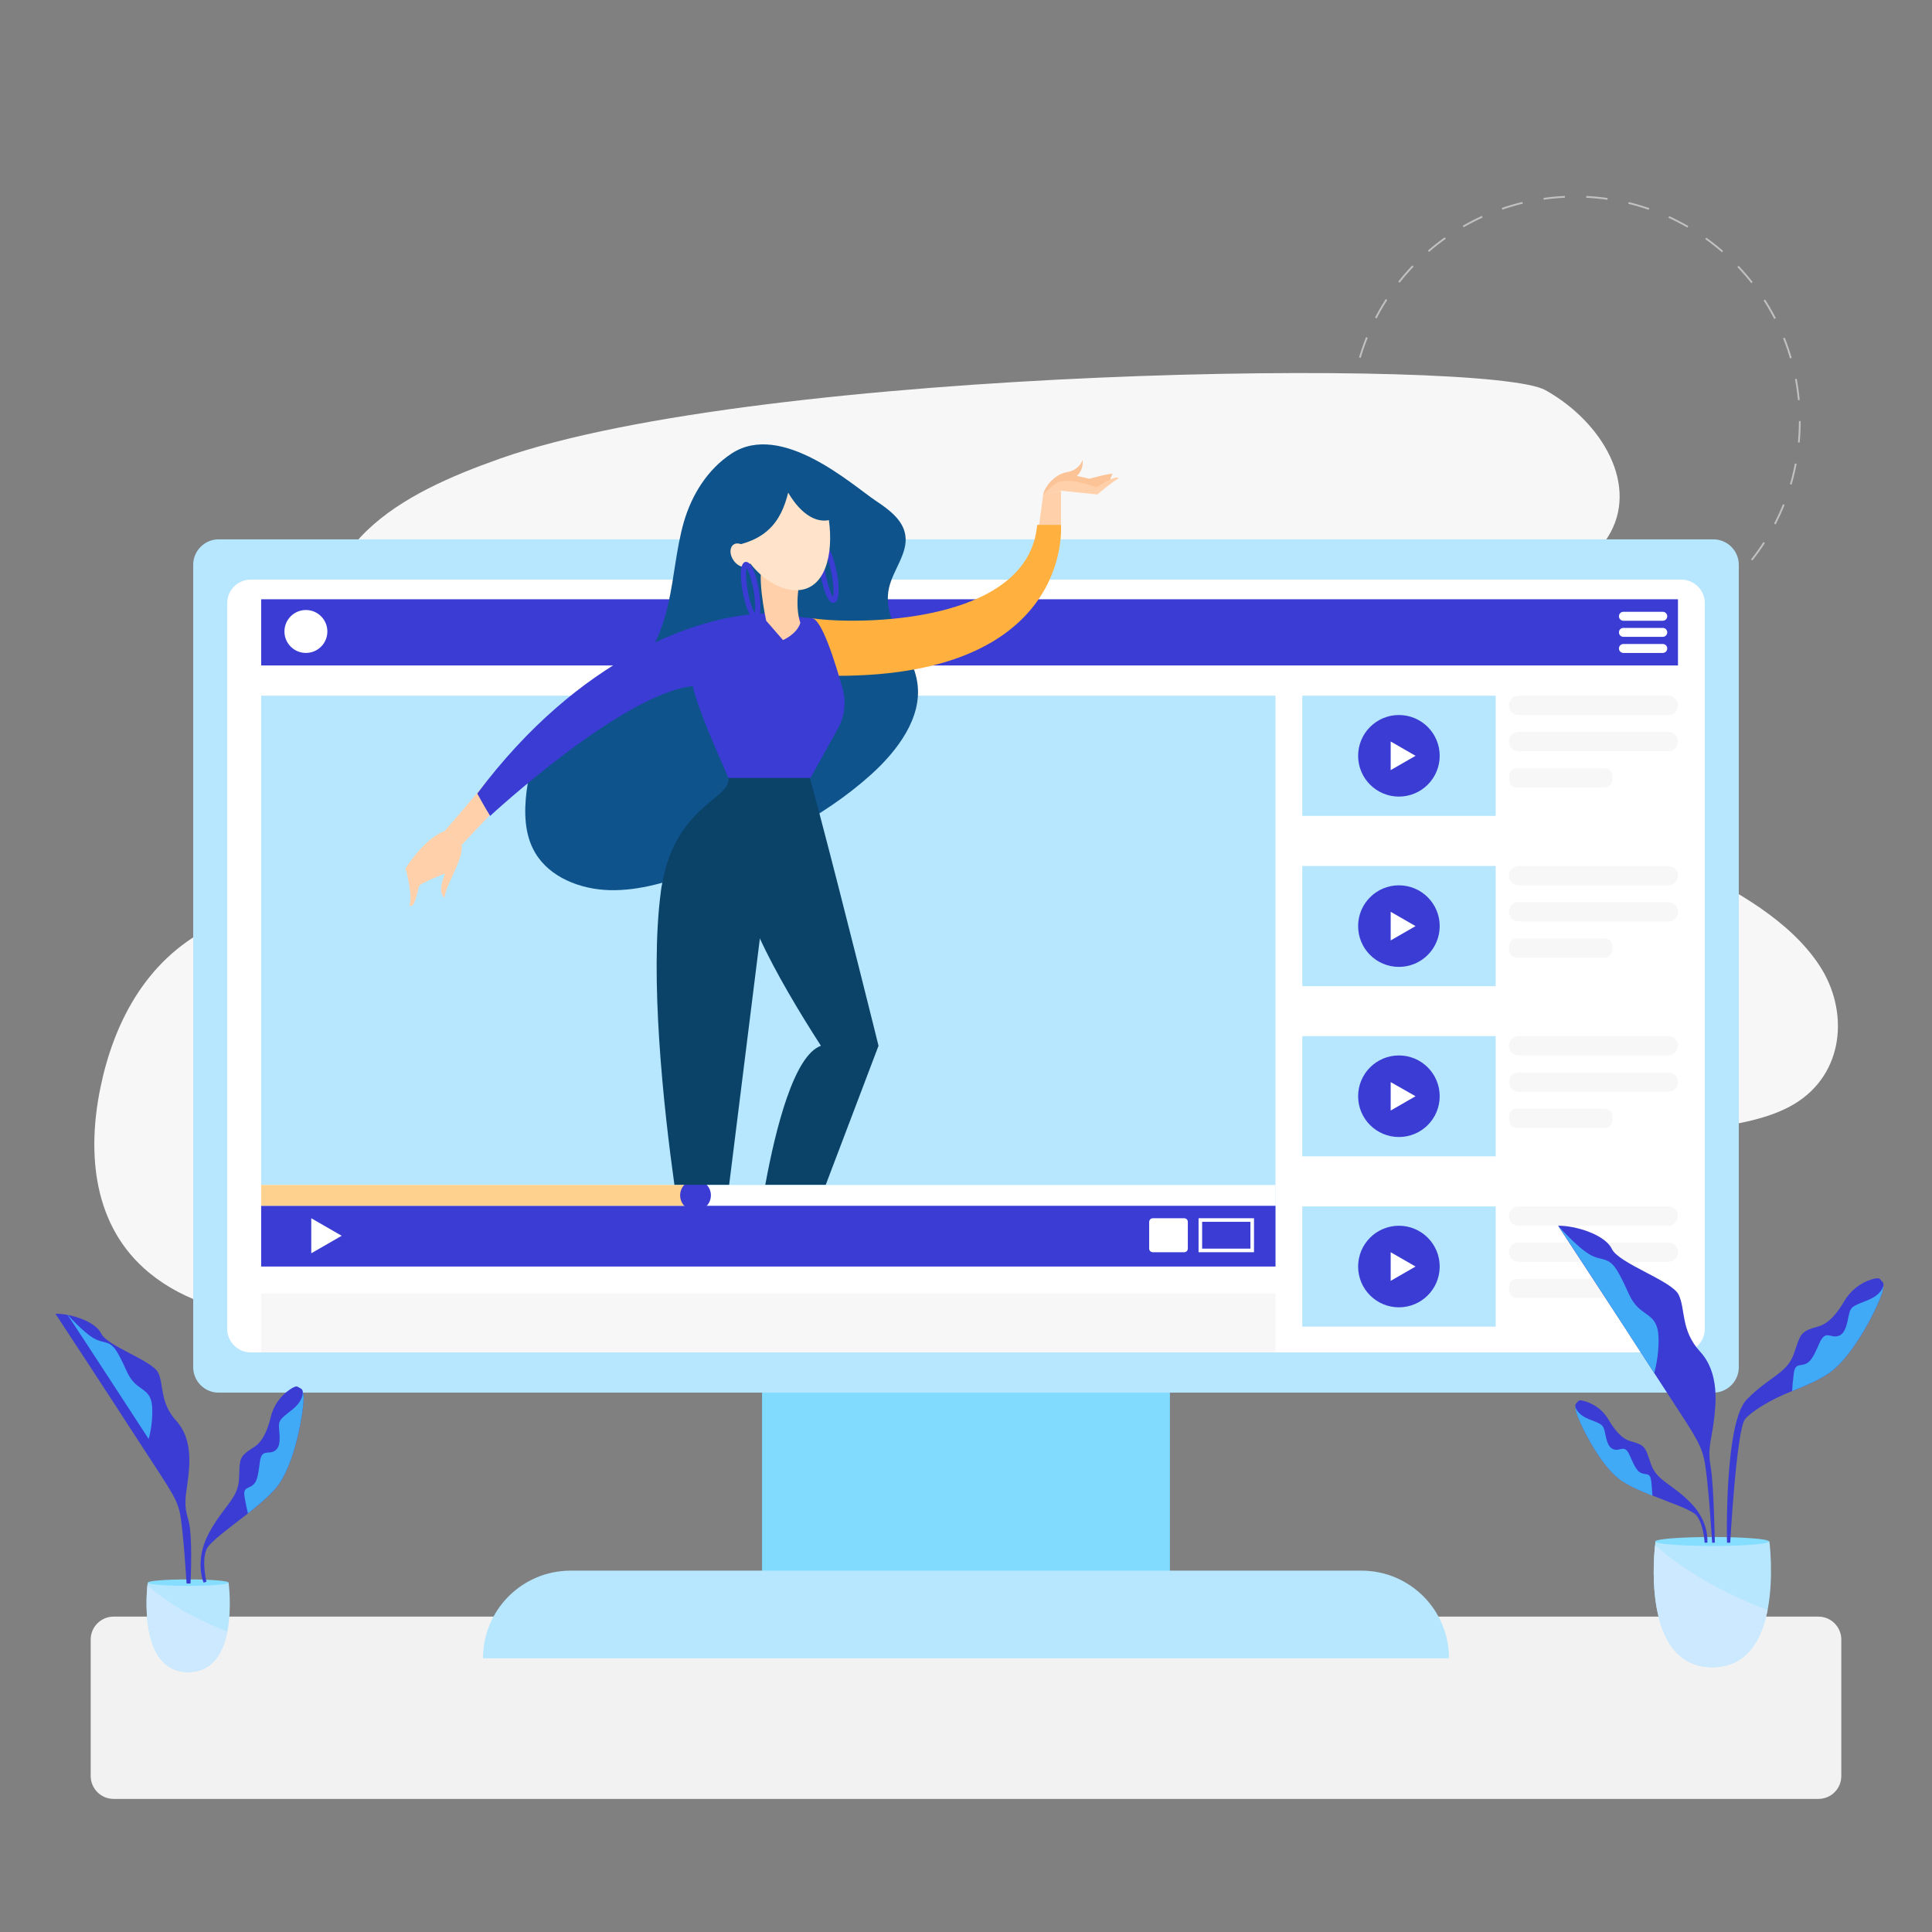 <svg xmlns="http://www.w3.org/2000/svg" xmlns:xlink="http://www.w3.org/1999/xlink" id="Layer_1" x="0px" y="0px" viewBox="0 0 1080 1080" style="enable-background:new 0 0 1080 1080;" xml:space="preserve">
<rect x="0" y="0" width="1080" height="1080" fill="#808080" stroke="none"/>
<style xmlns="http://www.w3.org/2000/svg" type="text/css">
	.st0{fill:none;stroke:#C1C1C1;stroke-miterlimit:10;stroke-dasharray:11.952,11.952;}
	.st1{fill:#F7F7F7;}
	.st2{fill:#F2F2F2;}
	.st3{fill:#80DBFF;}
	.st4{fill:#B6E7FF;}
	.st5{fill:#FFFFFF;}
	.st6{fill:#3a3cd4;}
	.st7{fill:#FFD18F;}
	.st8{fill:#3a3cd4;}
	.st9{fill:#FCC397;}
	.st10{fill:#FFD0A9;}
	.st11{fill:#0E538C;}
	.st12{fill:#FFB03E;}
	.st13{fill:#FFE3CA;}
	.st14{fill:#0B4268;}
	.st15{fill:#85DDFF;}
	.st16{fill:#41AAF7;}
	.st17{fill:#CCE9FF;}
</style>
<g xmlns="http://www.w3.org/2000/svg">
	<circle class="st0" cx="880.6" cy="235.4" r="125.5"></circle>
</g>
<g xmlns="http://www.w3.org/2000/svg">
	<path class="st1" d="M279.7,256.3c-27.7,9.8-55.3,21.7-74.7,40.4c-19.4,18.7-29.1,45.6-17.5,68.1c15.6,30.1,64.8,47.6,65.1,80.2   c0.2,23.3-26.6,41.2-53.6,49.6c-27,8.5-56.9,11.5-81.4,23.9c-37,18.7-54.4,54.9-61.5,89.7c-7.4,36.1-4.4,77.2,27.3,103.3   c39.4,32.5,104.5,28.9,160.3,21.9c74.4-9.3,148.5-20.1,222.6-31C628.6,678.7,791,654.8,953.4,631c17.4-2.6,35.5-5.4,49.7-13.9   c28.1-17,30.5-52.1,14.1-77.2s-46.5-42.1-76.5-56.8c-30-14.7-61.7-28.7-84.2-50.5c-22.5-21.8-33.7-54-16.6-78.8   c14.4-21,45.4-32.2,58.9-53.6c17.8-28.2-2.7-64.1-34.9-82.1S426.3,204.7,279.7,256.3z"></path>
</g>
<path xmlns="http://www.w3.org/2000/svg" class="st2" d="M1016.5,1005.6h-953c-7.1,0-12.8-5.8-12.8-12.8v-76.3c0-7.1,5.8-12.8,12.8-12.8h953c7.1,0,12.8,5.8,12.8,12.8  v76.3C1029.3,999.9,1023.6,1005.6,1016.5,1005.6z"></path>
<rect xmlns="http://www.w3.org/2000/svg" x="426" y="768" class="st3" width="228" height="126"></rect>
<path xmlns="http://www.w3.org/2000/svg" class="st4" d="M957.8,778.5H122.2c-7.8,0-14.2-6.4-14.2-14.2V315.7c0-7.8,6.4-14.2,14.2-14.2h835.6c7.8,0,14.2,6.4,14.2,14.2  v448.6C972,772.1,965.6,778.5,957.8,778.5z"></path>
<path xmlns="http://www.w3.org/2000/svg" class="st5" d="M953,337.2v405.6c0,7.3-5.9,13.2-13.2,13.2H140.2c-7.3,0-13.2-5.9-13.2-13.2V337.2c0-7.3,5.9-13.2,13.2-13.2  h799.6C947.1,324,953,329.9,953,337.2z"></path>
<path xmlns="http://www.w3.org/2000/svg" class="st4" d="M319,878h442c27.1,0,49,21.9,49,49v0H270v0C270,899.9,291.9,878,319,878z"></path>
<rect xmlns="http://www.w3.org/2000/svg" x="146" y="335" class="st6" width="792" height="37"></rect>
<circle xmlns="http://www.w3.org/2000/svg" class="st5" cx="171" cy="353" r="12"></circle>
<g xmlns="http://www.w3.org/2000/svg">
	<path class="st5" d="M929.5,347h-22c-1.4,0-2.5-1.1-2.5-2.5l0,0c0-1.4,1.1-2.5,2.5-2.5h22c1.4,0,2.5,1.1,2.5,2.5l0,0   C932,345.9,930.9,347,929.5,347z"></path>
	<path class="st5" d="M929.5,356h-22c-1.4,0-2.5-1.1-2.5-2.5l0,0c0-1.4,1.1-2.5,2.5-2.5h22c1.4,0,2.5,1.1,2.5,2.5l0,0   C932,354.9,930.9,356,929.5,356z"></path>
	<path class="st5" d="M929.5,365h-22c-1.4,0-2.5-1.1-2.5-2.5l0,0c0-1.4,1.1-2.5,2.5-2.5h22c1.4,0,2.5,1.1,2.5,2.5l0,0   C932,363.9,930.9,365,929.5,365z"></path>
</g>
<rect xmlns="http://www.w3.org/2000/svg" x="146" y="388.9" class="st4" width="567" height="318.9"></rect>
<rect xmlns="http://www.w3.org/2000/svg" x="146" y="723" class="st1" width="567" height="33"></rect>
<rect xmlns="http://www.w3.org/2000/svg" x="146" y="674" class="st6" width="567" height="34"></rect>
<polygon xmlns="http://www.w3.org/2000/svg" class="st5" points="191,690.8 174,681 174,700.6 "></polygon>
<g xmlns="http://www.w3.org/2000/svg">
	<path class="st5" d="M701,700h-31v-19h31V700z M672,698h27v-15h-27V698z"></path>
</g>
<path xmlns="http://www.w3.org/2000/svg" class="st5" d="M644.4,681H662c1.1,0,2,0.9,2,2V698c0,1.1-0.9,2-2,2h-17.6c-1.1,0-2-0.9-2-2V683  C642.5,681.9,643.3,681,644.4,681z"></path>
<polygon xmlns="http://www.w3.org/2000/svg" class="st5" points="419.8,662.4 415,662.4 146,662.4 146,674 410.3,674 421.6,674 713,674 713,662.4 "></polygon>
<rect xmlns="http://www.w3.org/2000/svg" x="146" y="662.4" class="st7" width="242.8" height="11.6"></rect>
<circle xmlns="http://www.w3.org/2000/svg" class="st8" cx="388.8" cy="668.2" r="8.6"></circle>
<g xmlns="http://www.w3.org/2000/svg">
	<rect x="728" y="388.9" class="st4" width="108.1" height="67.2"></rect>
	<circle class="st8" cx="782" cy="422.5" r="22.8"></circle>
	<polygon class="st5" points="791.3,422.5 777.4,414.5 777.4,430.5  "></polygon>
	<path class="st1" d="M932.6,399.7h-83.7c-3,0-5.4-2.4-5.4-5.4l0,0c0-3,2.4-5.4,5.4-5.4h83.7c3,0,5.4,2.4,5.4,5.4l0,0   C938,397.3,935.6,399.7,932.6,399.7z"></path>
	<path class="st1" d="M932.6,419.9h-83.7c-3,0-5.4-2.4-5.4-5.4l0,0c0-3,2.4-5.4,5.4-5.4h83.7c3,0,5.4,2.4,5.4,5.4l0,0   C938,417.5,935.6,419.9,932.6,419.9z"></path>
	<path class="st1" d="M897.1,440.2h-49.3c-2.3,0-4.2-1.9-4.2-4.2v-2.3c0-2.3,1.9-4.2,4.2-4.2h49.3c2.3,0,4.2,1.9,4.2,4.2v2.3   C901.3,438.3,899.4,440.2,897.1,440.2z"></path>
</g>
<g xmlns="http://www.w3.org/2000/svg">
	<rect x="728" y="484.1" class="st4" width="108.1" height="67.2"></rect>
	<circle class="st8" cx="782" cy="517.7" r="22.8"></circle>
	<polygon class="st5" points="791.3,517.7 777.4,509.7 777.4,525.7  "></polygon>
	<path class="st1" d="M932.6,494.9h-83.7c-3,0-5.4-2.4-5.4-5.4v0c0-3,2.4-5.4,5.4-5.4h83.7c3,0,5.4,2.4,5.4,5.4v0   C938,492.4,935.6,494.9,932.6,494.9z"></path>
	<path class="st1" d="M932.6,515.1h-83.7c-3,0-5.4-2.4-5.4-5.4l0,0c0-3,2.4-5.4,5.4-5.4h83.7c3,0,5.4,2.4,5.4,5.4l0,0   C938,512.7,935.6,515.1,932.6,515.1z"></path>
	<path class="st1" d="M897.1,535.3h-49.3c-2.3,0-4.2-1.9-4.2-4.2v-2.3c0-2.3,1.9-4.2,4.2-4.2h49.3c2.3,0,4.2,1.9,4.2,4.2v2.3   C901.3,533.4,899.4,535.3,897.1,535.3z"></path>
</g>
<g xmlns="http://www.w3.org/2000/svg">
	<rect x="728" y="579.2" class="st4" width="108.1" height="67.2"></rect>
	<circle class="st8" cx="782" cy="612.8" r="22.8"></circle>
	<polygon class="st5" points="791.3,612.8 777.4,604.9 777.4,620.8  "></polygon>
	<path class="st1" d="M932.6,590h-83.7c-3,0-5.4-2.4-5.4-5.4l0,0c0-3,2.4-5.4,5.4-5.4h83.7c3,0,5.4,2.4,5.4,5.4l0,0   C938,587.6,935.6,590,932.6,590z"></path>
	<path class="st1" d="M932.6,610.3h-83.7c-3,0-5.4-2.4-5.4-5.4l0,0c0-3,2.4-5.4,5.4-5.4h83.7c3,0,5.4,2.4,5.4,5.4l0,0   C938,607.8,935.6,610.3,932.6,610.3z"></path>
	<path class="st1" d="M897.1,630.5h-49.3c-2.3,0-4.2-1.9-4.2-4.2v-2.3c0-2.3,1.9-4.2,4.2-4.2h49.3c2.3,0,4.2,1.9,4.2,4.2v2.3   C901.3,628.6,899.4,630.5,897.1,630.5z"></path>
</g>
<g xmlns="http://www.w3.org/2000/svg">
	<rect x="728" y="674.4" class="st4" width="108.1" height="67.2"></rect>
	<circle class="st8" cx="782" cy="708" r="22.8"></circle>
	<polygon class="st5" points="791.3,708 777.4,700 777.4,716  "></polygon>
	<path class="st1" d="M932.6,685.2h-83.7c-3,0-5.4-2.4-5.4-5.4l0,0c0-3,2.4-5.4,5.4-5.4h83.7c3,0,5.4,2.4,5.4,5.4l0,0   C938,682.8,935.6,685.2,932.6,685.2z"></path>
	<path class="st1" d="M932.6,705.4h-83.7c-3,0-5.4-2.4-5.4-5.4l0,0c0-3,2.4-5.4,5.4-5.4h83.7c3,0,5.4,2.4,5.4,5.4l0,0   C938,703,935.6,705.4,932.6,705.4z"></path>
	<path class="st1" d="M897.1,725.6h-49.3c-2.3,0-4.2-1.9-4.2-4.2v-2.3c0-2.3,1.9-4.2,4.2-4.2h49.3c2.3,0,4.2,1.9,4.2,4.2v2.3   C901.3,723.7,899.4,725.6,897.1,725.6z"></path>
</g>
<g xmlns="http://www.w3.org/2000/svg">
	<path class="st9" d="M596.4,269c10.2-2.8,8.8-11.9,8.8-11.9s-1.6,5.6-8.7,6.8c-7.1,1.2-12.8,8.5-13.4,12.8L596.4,269z"></path>
	<path class="st9" d="M620.4,269.1c0.4-2.4,1.2-3.7,1.6-4.1c-0.6-0.8-13,2.6-13,2.6l-9.4-2.1l-5.4,4.3l5.8,1.9l13.5,2.8L620.4,269.1   z"></path>
	<polygon class="st10" points="593.1,293.4 593.1,274.3 583.1,276.7 580.1,299.6  "></polygon>
	<g>
		<path class="st11" d="M409,253.5c-13.6,8.9-22.3,23.2-26.7,38.2c-4.3,15-5.3,30.6-8.7,45.7c-3.4,15.2-9.7,30.6-22.1,41.1    c-12.5,10.5-29.8,14.7-41.3,26.2c-10,9.9-14.1,23.9-15.8,37.3c-1.5,11.8-1.3,24.4,4.7,34.6c8,13.7,25.1,20.6,41.8,21    c16.7,0.4,33.2-4.8,49-10.6c35-12.8,69.4-29.2,96.9-53.9c15-13.5,28.5-31.7,26.1-50.7c-2.4-18.8-20-34.7-16-53.5    c2.2-10.2,10.7-19.5,9.2-29.6c-1.2-8.6-9.2-14.5-16.6-19.4C476.4,271.1,436.9,235.3,409,253.5z"></path>
	</g>
	<path class="st10" d="M273.5,435c-6.7,8.6-24.9,29.5-24.9,29.5l9.4,7.9l29.7-31.5L273.5,435z"></path>
	<path class="st12" d="M453.9,345.6c24.3,3.7,121,3.8,125.9-52.2c9.2,0.1,13.3,0,13.3,0s7.4,87.5-132.4,84.3   C455.5,361.1,453.9,345.6,453.9,345.6z"></path>
	<path class="st8" d="M431.2,342.8c-40.7,0-107.8,25.1-164.4,100.8c4.3,7.9,7.2,12.5,7.2,12.5s73.3-68,113.2-72.6   c3.7,15.3,14.6,38.5,20,51.5h45.8l15.5-27.9c3.7-6.7,4.6-14.7,2.5-22.2c-4.2-15-11.7-38.9-17.1-39.3   C446,345.1,431.2,342.8,431.2,342.8z"></path>
	<path class="st10" d="M447.4,323.2c0,0-3.6,14.4,0,25c-2,6.4-9.7,9.6-9.7,9.6l-9.4-10.8c0,0-6.4-29.1-0.7-34.7   C437.8,314.2,447.4,323.2,447.4,323.2z"></path>
	<g>
		<path class="st8" d="M467.8,320.2c-0.4-1.9-1.8-9.1-4.1-12.8c-0.9-1.5-2-2.5-3.3-2.2c-4.2,0.9-2,14.2-1.5,16.8c0,0.1,0,0.1,0,0.2    v0c0.6,3.1,3.2,15.6,7.3,14.8C470.5,336.1,468.3,322.9,467.8,320.2z M465.6,333.6c-1-1.4-2.7-5.5-4-12.2c-0.2-1.2-0.4-2.4-0.6-3.5    c-0.6-4.8-0.5-8-0.1-9.3c0.5,0.7,1.1,2,1.8,3.9c0.7,2.1,1.5,4.8,2.2,8.3C466.2,327.5,466.1,332,465.6,333.6z"></path>
	</g>
	<path class="st13" d="M462.8,287.2c3.5,19.1,0,39.5-14.2,42.4c-14.2,2.9-33.6-12.8-37.1-31.9s5.1-37,19.3-39.8   C444.9,254.9,459.3,268.1,462.8,287.2z"></path>
	<path class="st11" d="M440.6,275.4c-4,16-12.2,29-39.4,30.8c-2.7-13.4-0.5-22.2,2.7-34.3c3.7-14.1,36.1-19.7,36.1-19.7   s30.8,17.2,33,26.4S456.8,302.7,440.6,275.4z"></path>
	
		<ellipse transform="matrix(0.827 -0.562 0.562 0.827 -102.69 286.695)" class="st13" cx="414.2" cy="310.1" rx="5" ry="7.2"></ellipse>
	<path class="st14" d="M491.1,584.6l-29.5,77.7h-33.8c5.8-31.6,16.1-72.4,31.1-77.7c-12.3-19.1-25.2-40.7-34.2-60.1v0   c-7.2-15.7-12-30-11.9-40.4c0-2.2,0.4-4.4,1-6.7c6.3-21.4,39-42.4,39-42.4c1.6,5.9,3.3,12.5,5.2,19.5   C472,507.5,491.1,584.6,491.1,584.6z"></path>
	<g>
		<path class="st8" d="M424.1,329.1c-0.4-2.1-2.1-10.8-5-13.9c-0.7-0.8-1.5-1.2-2.4-1.1c-1,0.2-1.6,1.1-2,2.3    c-1.3,4.1,0.1,12.5,0.5,14.5c0.3,1.9,1.7,8.8,4,12.6c1,1.7,2.1,2.7,3.4,2.4c1.1-0.2,1.8-1.3,2.2-2.9    C425.7,338.8,424.4,331.1,424.1,329.1z M418,330.4c-1.2-6.7-1.1-11.2-0.7-12.9c1,1.4,2.7,5.5,3.9,12.2c1.2,6.7,1.1,11.2,0.7,12.9    C420.9,341.2,419.2,337.1,418,330.4z"></path>
	</g>
	<path class="st14" d="M452.9,435l-19,33.1l0,0l-2.7,4.7l-6.4,51.6v0l-17.2,137.9H377c-6.1-43.7-13.9-115.8-7.6-163.7   c0.2-1.9,0.5-3.6,0.9-5.4c8-43.2,38.6-46.7,36.9-58.3H452.9z"></path>
	<path class="st10" d="M248.6,464.5c-11.9,4.5-21.9,21-21.9,21s4.3,15.5,2.2,20.6c2.7,2.9,4.9-9.7,5.5-11c0.6-1.3,14.2-6.8,14.2-6.8   c0,1.7-4.6,9.8,0,13.7c-0.5-5.6,10.9-21.8,9.4-29.7L248.6,464.5z"></path>
	<path class="st10" d="M593.1,274.3l20.3,2.1c0,0,9.3-7.8,11.9-9c-1.1-2.4-12.4,5-12.4,5s-17-6.7-23.3-1.8s-6.5,6.2-6.5,6.2   L593.1,274.3z"></path>
</g>
<g xmlns="http://www.w3.org/2000/svg">
	<path class="st4" d="M957.2,932c19.4,0,27.6-15.5,30.9-32c3.6-18.6,1-38.3,1-38.3h-63.7c0,0-0.1,0.8-0.2,2.1   C923.9,875.5,920.1,932,957.2,932z"></path>
	<path class="st15" d="M925.3,861.7c0,1.4,14.3,2.5,31.8,2.5c17.6,0,31.8-1.1,31.8-2.5c0-1.4-14.3-2.5-31.8-2.5   C939.6,859.2,925.3,860.3,925.3,861.7z"></path>
	<path class="st6" d="M871,685.2c0,0,33.6,51.1,53.7,82.3s25.4,37.6,27.8,47.7c2.4,10.1,4.6,47.2,4.6,47.2h1.5   c0,0-0.5-31.5-2.3-42.2c-1.8-10.3,0.1-13.9,1.6-24.7c1.4-10.8,3.4-28.1-7.6-40c-10.9-12-8-23.7-11.9-31.7   c-3.8-7.9-33.6-17.5-37.4-25.7C897.1,690,880.3,685,871,685.2z"></path>
	<path class="st16" d="M871,685.2c0,0,10.6,12,17.7,16.1c7.2,4.1,10.6,0.5,16.1,10.3c5.5,9.8,5.7,14.1,10.8,19.2   c5,5,11,5.3,11.5,16.3c0.5,11-2.4,20.4-2.4,20.4S873.1,687.8,871,685.2z"></path>
	<path class="st6" d="M954.4,862.4h-1.5c0,0-0.5-10.2-4.5-15.2c-2.6-3.2-13.7-6.8-24.7-11.2c-6-2.4-12.1-5-16.6-7.9   c-12.8-8.1-24.9-34.3-26-38.9c-0.4-1.6-0.5-2.6-0.5-3.3v0c0-1.3,0.6-1.4,1.7-2.7c0.5-0.6,2.1-0.4,4,0.2c5.5,1.7,10.2,5.4,13,10.4   c2.7,4.6,6.9,10.4,12.1,11.8c9,2.4,8.3,3.9,11.6,13.1c3.3,9.2,11.7,10.7,22.2,21.5C955.8,851,954.4,862.4,954.4,862.4z"></path>
	<path class="st16" d="M923.7,836.1c-6-2.4-12.1-5-16.6-7.9c-12.8-8.1-24.9-34.3-26-38.9c-0.4-1.6-0.5-2.6-0.5-3.3   c0,0.3,0.6,4.4,7.3,7.2c6.9,2.8,8.3,2.8,9.2,7.2c0.9,4.4,1.7,9,5.3,9.9c3.6,0.9,5.9-3.2,8.7,3.5c2.9,6.6,4.2,8.9,6.8,9.8   c2.6,0.9,4.6-0.5,5.2,4.7C923.4,831.3,923.6,834.2,923.7,836.1z"></path>
	<path class="st6" d="M965.4,862.4h1.8c0,0,3.5-63.2,8.3-69.1c3.1-3.8,13.3-10.6,26.3-15.7c7.2-2.8,14.3-5.9,19.7-9.4   c15.1-9.6,29.5-40.6,30.8-46.1c0.4-1.9,0.6-3.1,0.6-3.9v0c0-1.5-0.8-1.7-2-3.2c-0.6-0.7-2.5-0.5-4.7,0.2c-6.5,2-12,6.5-15.4,12.4   c-3.2,5.5-8.2,12.3-14.4,13.9c-10.7,2.9-9.8,4.6-13.7,15.5c-3.9,10.9-13.9,12.6-26.3,25.4C963.8,795.3,965.4,862.4,965.4,862.4z"></path>
	<path class="st16" d="M1001.8,777.6c7.2-2.8,14.3-5.9,19.7-9.4c15.1-9.6,29.5-40.6,30.8-46.1c0.4-1.9,0.6-3.1,0.6-3.9   c0,0.4-0.7,5.3-8.6,8.5c-8.2,3.4-9.8,3.4-10.8,8.5c-1.1,5.2-2,10.7-6.2,11.7c-4.3,1.1-6.9-3.7-10.3,4.1c-3.4,7.8-5,10.5-8.1,11.6   c-3.1,1.1-5.5-0.5-6.2,5.5C1002.2,771.9,1001.9,775.4,1001.8,777.6z"></path>
	<g>
		<path class="st17" d="M957.2,932c19.4,0,27.6-15.5,30.9-32c-19-7.2-43-18.8-62.9-36.2C923.9,875.5,920.1,932,957.2,932z"></path>
	</g>
</g>
<g xmlns="http://www.w3.org/2000/svg">
	<path class="st4" d="M105.2,934.7c13.8,0,19.6-11,21.9-22.7c2.6-13.2,0.7-27.2,0.7-27.2H82.6c0,0-0.1,0.5-0.2,1.5   C81.6,894.5,78.9,934.7,105.2,934.7z"></path>
	<path class="st15" d="M82.6,884.7c0,1,10.1,1.8,22.6,1.8c12.5,0,22.6-0.8,22.6-1.8c0-1-10.1-1.8-22.6-1.8   C92.7,882.9,82.6,883.7,82.6,884.7z"></path>
	<path class="st6" d="M31,734.4c0,0,28.6,43.5,45.7,70s21.6,32,23.7,40.6c2,8.6,3.9,40.2,3.9,40.2h2.2c0,0,1.4-26.7-1.2-35.5   c-2.7-8.8-1.6-12.2-0.4-21.4c1.2-9.2,2.9-23.9-6.4-34.1c-9.3-10.2-6.8-20.2-10.1-26.9c-3.3-6.7-28.6-14.9-31.8-21.8   C53.3,738.5,39,734.2,31,734.4z"></path>
	<path class="st16" d="M37.3,734.4c0,0,9,10.2,15.1,13.7c6.1,3.5,9,0.4,13.7,8.8c4.7,8.4,4.9,12,9.2,16.3c4.3,4.3,9.4,4.5,9.8,13.9   c0.4,9.4-2,17.3-2,17.3S39.1,736.7,37.3,734.4z"></path>
	<path class="st6" d="M113.8,884.7l1.6-0.5c0,0-2.8-11.2,0-18c1.8-4.3,12.7-11.9,23.2-20.2c5.8-4.6,11.5-9.4,15.5-14   c11.2-13,15.9-45.3,15.6-50.7c-0.1-1.9-0.3-3-0.5-3.7l0,0c-0.4-1.4-1.2-1.4-2.8-2.4c-0.8-0.5-2.4,0.2-4.3,1.5   c-5.4,3.6-9.3,9.2-10.8,15.6c-1.4,5.9-4.1,13.5-9.4,16.7c-9,5.6-7.7,6.9-8.3,18c-0.6,11-9.2,15.4-17.1,30.6   C108.6,872.7,113.8,884.7,113.8,884.7z"></path>
	<path class="st16" d="M138.6,846c5.8-4.6,11.5-9.4,15.5-14c11.2-13,15.9-45.3,15.6-50.7c-0.1-1.9-0.3-3-0.5-3.7   c0.1,0.3,0.8,5-5.6,10.2c-6.6,5.3-8,5.8-7.6,10.8c0.4,5,1.1,10.3-2.5,12.5c-3.6,2.2-7.4-1.5-8.3,6.6c-1,8.1-1.7,11-4.3,12.8   c-2.6,1.8-5.2,1-4.1,6.8C137.4,840.8,138.1,844,138.6,846z"></path>
	<g>
		<path class="st17" d="M105.2,934.7c13.8,0,19.6-11,21.9-22.7c-13.5-5.1-30.6-13.4-44.7-25.8C81.6,894.5,78.9,934.7,105.2,934.7z"></path>
	</g>
</g>
</svg>